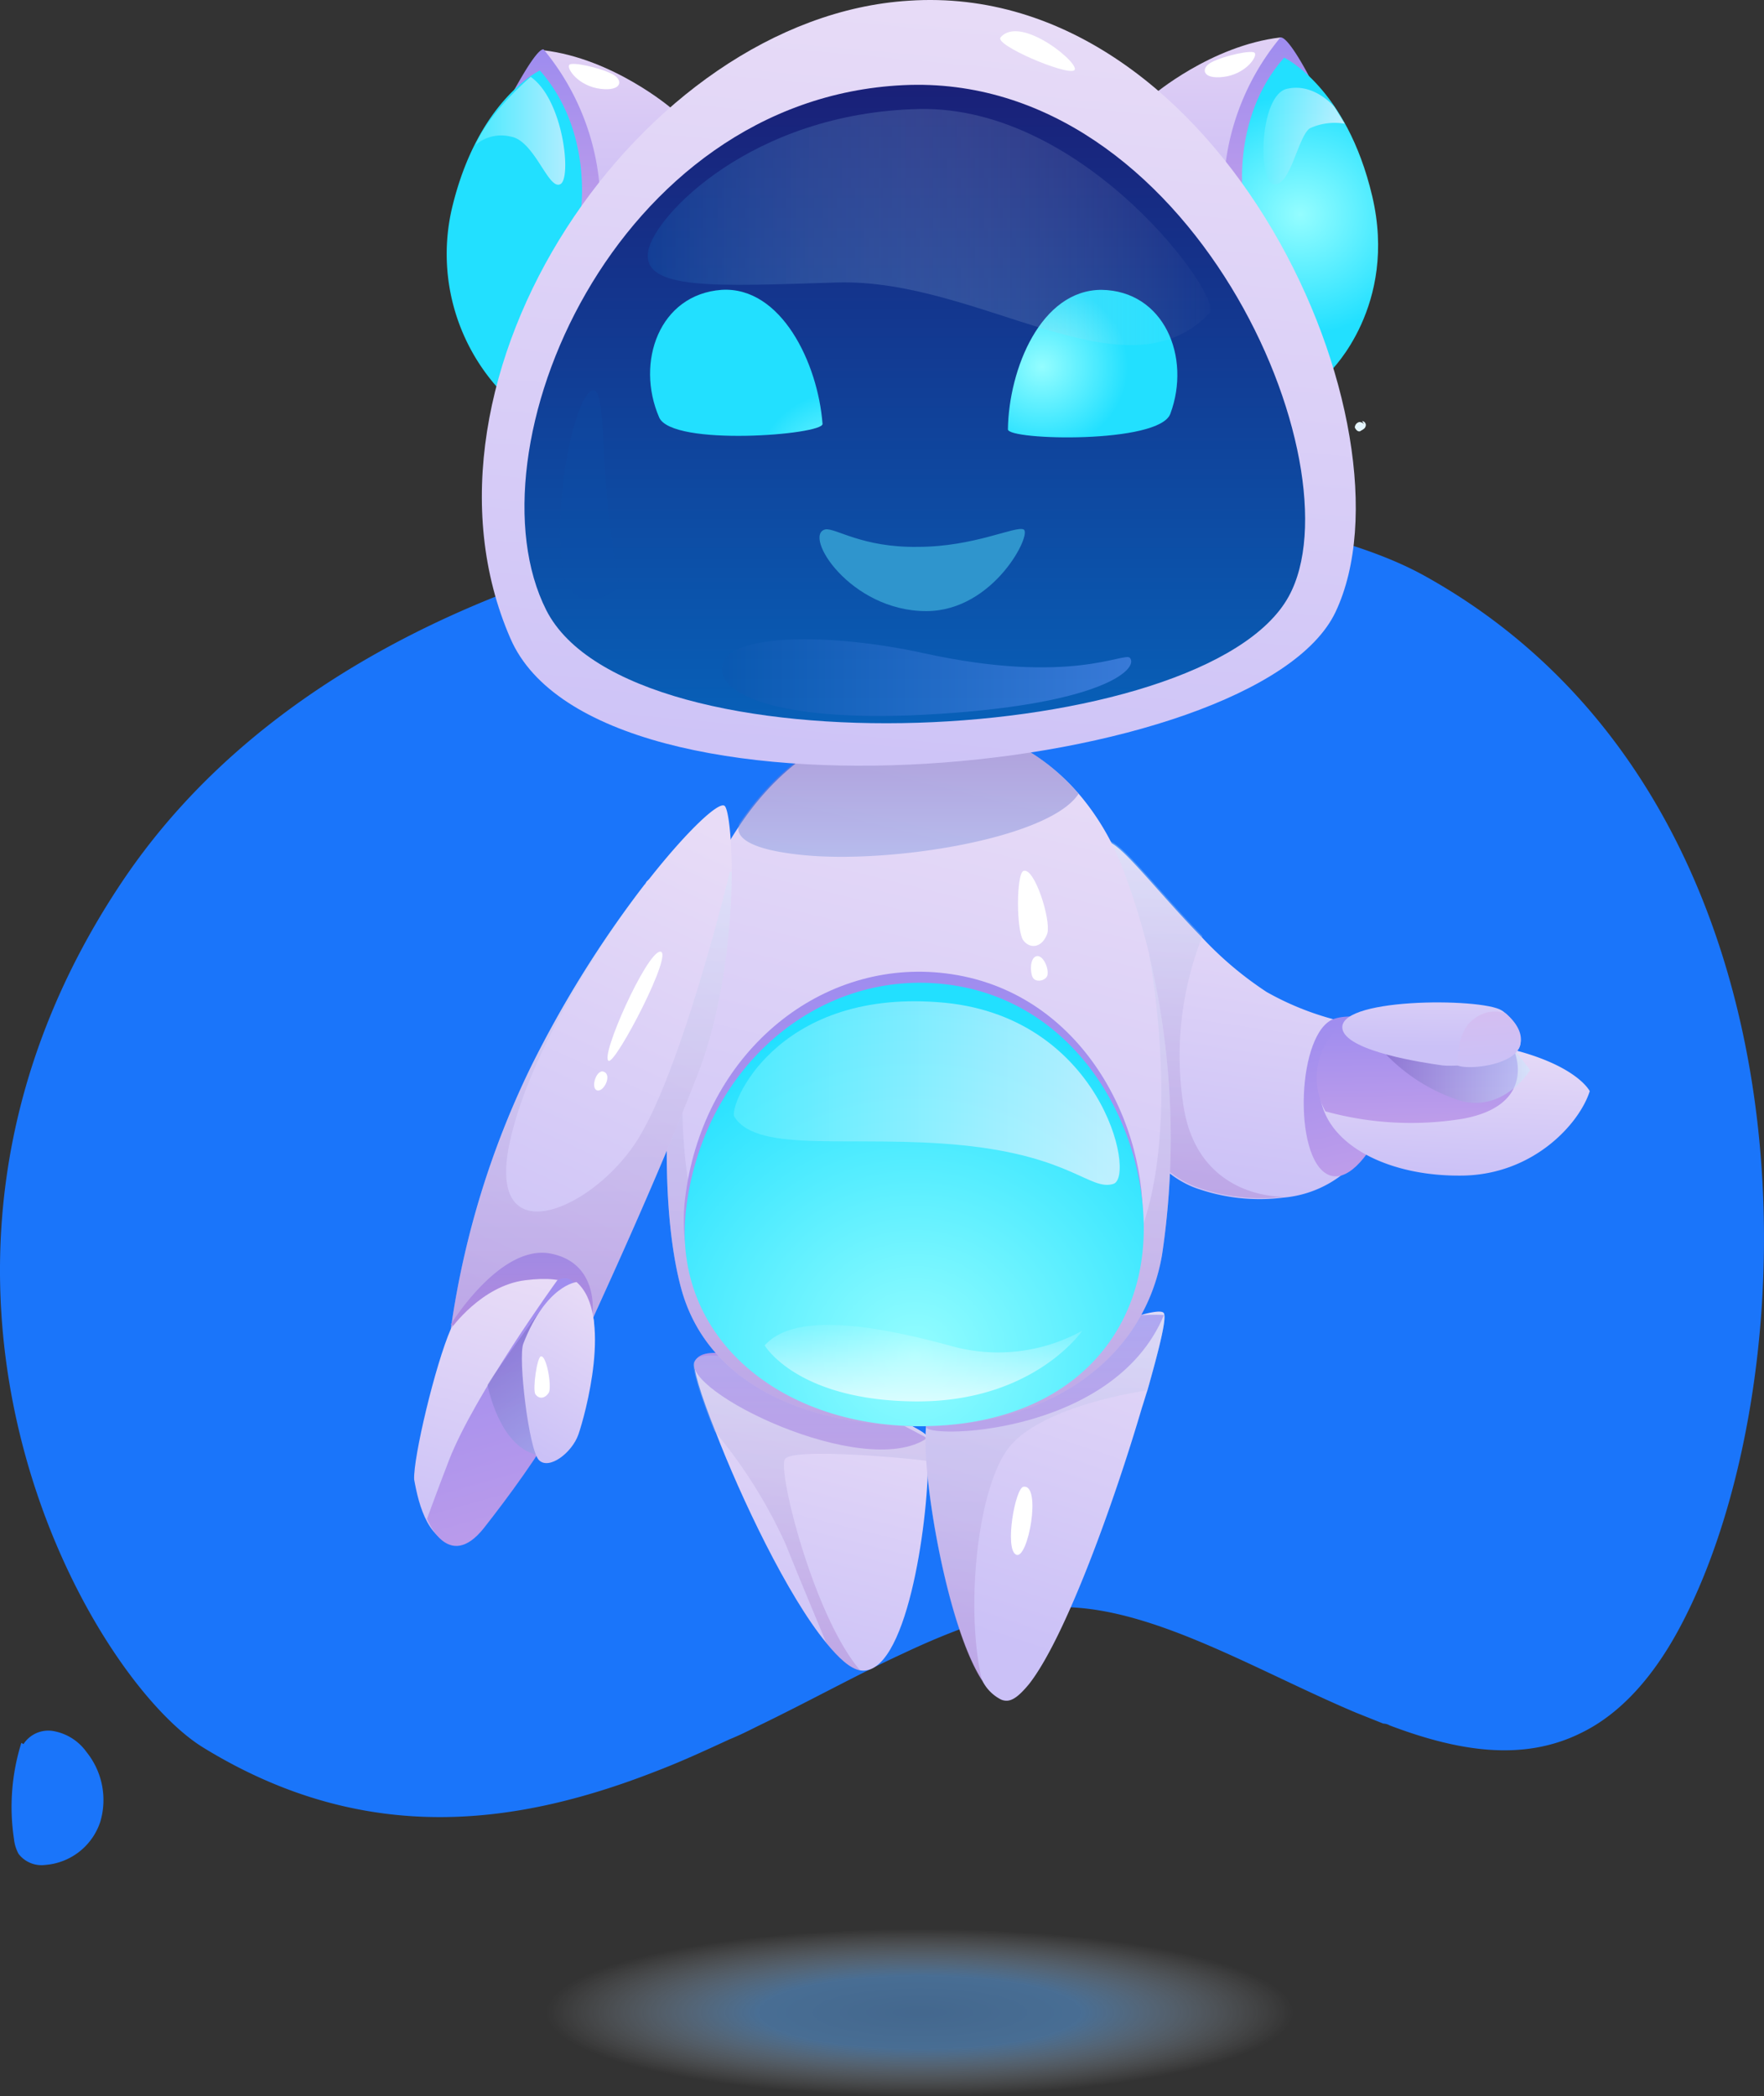 <svg xmlns="http://www.w3.org/2000/svg" xmlns:xlink="http://www.w3.org/1999/xlink" width="192.215" height="228.378" viewBox="0 0 192.215 228.378">
  <rect x="0" y="0" width="192.215" height="228.378" fill="#333333" stroke="none"/>
  <defs>
    <style>

    ellipse#Ellipse_51 {
	transition: all 100ms linear;
}

g#ranka-kaire {
  transition: all 100ms linear;
  transform-box: fill-box;
}

g#ranka-desine {
  transition: all 100ms linear;
  transform-box: fill-box;
}

g#Group_673{
	transition: all 100ms linear;
}

g#Component_28_4:hover g#ranka-kaire {
	transition: all 100ms linear;
  transform-box: fill-box;
	transform: translate(5px, -14px) rotate(26deg);
}

g#Component_28_4:hover g#ranka-desine {
	transition: all 100ms linear;
  transform-box: fill-box;
	transform: translate(1px, 0px) rotate(-14deg);
}

g#Component_28_4:hover ellipse#Ellipse_51 {
	transition: all 100ms linear;
	ry: 7.6px;
	rx: 35.8px;
}

g#Component_28_4:hover g#Group_673 {
	transition: all 100ms linear;
	transform:translate(-986.473px, -617.122px);
}


      .cls-1 {
        fill: #1a75fa;
      }

      .cls-2 {
        fill: #e5f6ff;
      }

      .cls-22, .cls-29, .cls-3, .cls-37, .cls-38, .cls-47 {
        opacity: 0.5;
      }

      .cls-3 {
        fill: url(#radial-gradient);
      }

      .cls-4 {
        fill: url(#linear-gradient);
      }

      .cls-5 {
        fill: url(#linear-gradient-2);
      }

      .cls-10, .cls-18, .cls-26, .cls-44, .cls-6 {
        opacity: 0.3;
      }

      .cls-6 {
        fill: url(#linear-gradient-3);
      }

      .cls-7 {
        fill: url(#linear-gradient-4);
      }

      .cls-8 {
        fill: url(#linear-gradient-5);
      }

      .cls-9 {
        fill: #fff;
      }

      .cls-10 {
        fill: url(#linear-gradient-6);
      }

      .cls-11 {
        fill: url(#linear-gradient-7);
      }

      .cls-12 {
        fill: url(#linear-gradient-8);
      }

      .cls-13 {
        fill: url(#radial-gradient-2);
      }

      .cls-14 {
        fill: url(#linear-gradient-9);
      }

      .cls-15 {
        fill: url(#linear-gradient-10);
      }

      .cls-16 {
        fill: url(#radial-gradient-3);
      }

      .cls-17 {
        fill: url(#linear-gradient-11);
      }

      .cls-18 {
        fill: url(#linear-gradient-12);
      }

      .cls-19 {
        fill: url(#linear-gradient-13);
      }

      .cls-20 {
        fill: url(#linear-gradient-14);
      }

      .cls-21 {
        fill: url(#linear-gradient-15);
      }

      .cls-22 {
        fill: url(#linear-gradient-16);
      }

      .cls-23 {
        fill: url(#linear-gradient-17);
      }

      .cls-24 {
        fill: url(#linear-gradient-18);
      }

      .cls-25 {
        fill: url(#linear-gradient-19);
      }

      .cls-26 {
        fill: url(#linear-gradient-20);
      }

      .cls-27 {
        fill: url(#linear-gradient-21);
      }

      .cls-28 {
        fill: url(#radial-gradient-4);
      }

      .cls-29 {
        fill: url(#linear-gradient-22);
      }

      .cls-30, .cls-31, .cls-40, .cls-41 {
        opacity: 0.72;
      }

      .cls-30 {
        fill: url(#linear-gradient-23);
      }

      .cls-31 {
        fill: url(#linear-gradient-24);
      }

      .cls-32 {
        fill: url(#linear-gradient-25);
      }

      .cls-33 {
        fill: url(#linear-gradient-26);
      }

      .cls-34 {
        fill: url(#radial-gradient-5);
      }

      .cls-35 {
        fill: url(#radial-gradient-6);
      }

      .cls-36 {
        fill: #2f95cd;
      }

      .cls-37 {
        fill: url(#linear-gradient-27);
      }

      .cls-38 {
        fill: url(#linear-gradient-28);
      }

      .cls-39 {
        opacity: 0.2;
        fill: url(#linear-gradient-29);
      }

      .cls-40 {
        fill: url(#linear-gradient-30);
      }

      .cls-41 {
        fill: url(#linear-gradient-31);
      }

      .cls-42 {
        fill: url(#linear-gradient-32);
      }

      .cls-43 {
        fill: url(#linear-gradient-33);
      }

      .cls-44 {
        fill: url(#linear-gradient-34);
      }

      .cls-45 {
        fill: url(#linear-gradient-35);
      }

      .cls-46 {
        fill: url(#linear-gradient-36);
      }

      .cls-47 {
        fill: url(#linear-gradient-37);
      }

      .cls-48 {
        fill: url(#linear-gradient-38);
      }
    </style>
    <radialGradient id="radial-gradient" cx="0.5" cy="0.498" r="0.501" gradientUnits="objectBoundingBox">
      <stop offset="0" stop-color="#559dea"/>
      <stop offset="0.431" stop-color="#5ea9f5"/>
      <stop offset="1" stop-color="#fff" stop-opacity="0"/>
    </radialGradient>
    <linearGradient id="linear-gradient" x1="-0.393" y1="0.91" x2="-0.221" y2="-0.106" gradientUnits="objectBoundingBox">
      <stop offset="0" stop-color="#cbc1f7"/>
      <stop offset="1" stop-color="#e8dcf7"/>
    </linearGradient>
    <linearGradient id="linear-gradient-2" x1="-0.251" y1="0.845" x2="-0.251" y2="-0.46" gradientUnits="objectBoundingBox">
      <stop offset="0" stop-color="#be9dea"/>
      <stop offset="1" stop-color="#9e8cef"/>
    </linearGradient>
    <linearGradient id="linear-gradient-3" x1="-0.246" y1="0.924" x2="-0.246" y2="-0.146" gradientUnits="objectBoundingBox">
      <stop offset="0" stop-color="#9d68c2"/>
      <stop offset="1" stop-color="#ccedff"/>
    </linearGradient>
    <linearGradient id="linear-gradient-4" x1="0.988" y1="0.987" x2="1.205" y2="-0.074" xlink:href="#linear-gradient"/>
    <linearGradient id="linear-gradient-5" x1="1.153" y1="1.122" x2="1.153" y2="-0.163" xlink:href="#linear-gradient-2"/>
    <linearGradient id="linear-gradient-6" x1="1.153" y1="1.013" x2="1.153" y2="-0.049" xlink:href="#linear-gradient-3"/>
    <linearGradient id="linear-gradient-7" x1="0.498" y1="0.999" x2="0.498" gradientUnits="objectBoundingBox">
      <stop offset="0" stop-color="#b9acf4"/>
      <stop offset="1" stop-color="#e1d1f5"/>
    </linearGradient>
    <linearGradient id="linear-gradient-8" x1="0.5" y1="1.002" x2="0.5" y2="0" xlink:href="#linear-gradient-2"/>
    <radialGradient id="radial-gradient-2" cx="0.498" cy="0.501" r="0.385" gradientTransform="translate(-0.649) scale(2.299 1)" gradientUnits="objectBoundingBox">
      <stop offset="0" stop-color="#94fdff"/>
      <stop offset="1" stop-color="#22e0ff"/>
    </radialGradient>
    <linearGradient id="linear-gradient-9" x1="-5.208" y1="0.998" x2="-5.208" y2="-0.002" xlink:href="#linear-gradient-7"/>
    <linearGradient id="linear-gradient-10" x1="-10.99" y1="1.005" x2="-10.99" y2="0.002" xlink:href="#linear-gradient-2"/>
    <radialGradient id="radial-gradient-3" cx="0.504" cy="0.499" r="0.383" gradientTransform="matrix(-2.361, 0, 0, 1, -20.749, 0)" xlink:href="#radial-gradient-2"/>
    <linearGradient id="linear-gradient-11" x1="0.421" y1="0.98" x2="0.547" y2="0.045" xlink:href="#linear-gradient"/>
    <linearGradient id="linear-gradient-12" x1="0.499" y1="0.999" x2="0.499" y2="-0.001" xlink:href="#linear-gradient-3"/>
    <linearGradient id="linear-gradient-13" x1="0.598" y1="0.985" x2="0.431" y2="0.002" xlink:href="#linear-gradient-2"/>
    <linearGradient id="linear-gradient-14" x1="0.46" y1="0.994" x2="0.524" y2="0.062" xlink:href="#linear-gradient"/>
    <linearGradient id="linear-gradient-15" x1="0.525" y1="1.009" x2="0.472" y2="-0.044" xlink:href="#linear-gradient-2"/>
    <linearGradient id="linear-gradient-16" y1="0.503" x2="1.001" y2="0.503" gradientUnits="objectBoundingBox">
      <stop offset="0" stop-color="#755cbb"/>
      <stop offset="1" stop-color="#ccedff"/>
    </linearGradient>
    <linearGradient id="linear-gradient-17" x1="2.766" y1="0.808" x2="2.832" y2="-0.663" xlink:href="#linear-gradient"/>
    <linearGradient id="linear-gradient-18" x1="0.522" y1="0.967" x2="0.437" y2="0.014" gradientUnits="objectBoundingBox">
      <stop offset="0" stop-color="#cbc1f7"/>
      <stop offset="1" stop-color="#d4bef1"/>
    </linearGradient>
    <linearGradient id="linear-gradient-19" x1="0.428" y1="0.998" x2="0.602" y2="0.007" xlink:href="#linear-gradient"/>
    <linearGradient id="linear-gradient-20" x1="0.499" y1="1" x2="0.499" y2="-0.001" xlink:href="#linear-gradient-3"/>
    <linearGradient id="linear-gradient-21" x1="0.499" y1="0.999" x2="0.499" y2="-0.001" xlink:href="#linear-gradient-2"/>
    <radialGradient id="radial-gradient-4" cx="0.517" cy="0.845" r="0.763" gradientTransform="translate(0.017) scale(0.966 1)" xlink:href="#radial-gradient-2"/>
    <linearGradient id="linear-gradient-22" x1="0.5" y1="1.002" x2="0.5" y2="0.003" gradientUnits="objectBoundingBox">
      <stop offset="0" stop-color="#8da4e5"/>
      <stop offset="1" stop-color="#755cbb"/>
    </linearGradient>
    <linearGradient id="linear-gradient-23" x1="0.501" y1="1" x2="0.501" y2="-0.004" gradientUnits="objectBoundingBox">
      <stop offset="0" stop-color="#fff" stop-opacity="0.969"/>
      <stop offset="1" stop-color="#fff" stop-opacity="0"/>
    </linearGradient>
    <linearGradient id="linear-gradient-24" x1="-0.001" y1="0.497" x2="0.998" y2="0.497" gradientUnits="objectBoundingBox">
      <stop offset="0" stop-color="#59eeff"/>
      <stop offset="1" stop-color="#eff4ff"/>
    </linearGradient>
    <linearGradient id="linear-gradient-25" x1="0.46" y1="1.013" x2="0.571" y2="0.004" xlink:href="#linear-gradient"/>
    <linearGradient id="linear-gradient-26" x1="0.5" y1="1" x2="0.5" y2="-0.001" gradientUnits="objectBoundingBox">
      <stop offset="0" stop-color="#0665bd"/>
      <stop offset="1" stop-color="#1a1f77"/>
    </linearGradient>
    <radialGradient id="radial-gradient-5" cx="0.525" cy="0.522" r="0.539" gradientTransform="matrix(-0.863, -0.133, -0.116, 0.991, 0.699, 0.05)" xlink:href="#radial-gradient-2"/>
    <radialGradient id="radial-gradient-6" cx="0.464" cy="0.528" r="0.544" gradientTransform="matrix(0.832, -0.188, 0.159, 0.982, 0.619, 0.772)" xlink:href="#radial-gradient-2"/>
    <linearGradient id="linear-gradient-27" x1="-0.001" y1="0.5" x2="1" y2="0.5" gradientUnits="objectBoundingBox">
      <stop offset="0" stop-color="#0d49a1"/>
      <stop offset="1" stop-color="#fff" stop-opacity="0"/>
    </linearGradient>
    <linearGradient id="linear-gradient-28" x1="-0.001" y1="0.501" x2="1" y2="0.501" gradientUnits="objectBoundingBox">
      <stop offset="0" stop-color="#0a56ae"/>
      <stop offset="1" stop-color="#6a9bff"/>
    </linearGradient>
    <linearGradient id="linear-gradient-29" x1="1.74" y1="-0.415" x2="1.74" y2="-1.414" gradientUnits="objectBoundingBox">
      <stop offset="0" stop-color="#0b52aa"/>
      <stop offset="1" stop-color="#6a9bff"/>
    </linearGradient>
    <linearGradient id="linear-gradient-30" x1="-0.004" y1="0.502" x2="0.997" y2="0.502" xlink:href="#linear-gradient-24"/>
    <linearGradient id="linear-gradient-31" x1="-0.001" y1="0.498" x2="1" y2="0.498" xlink:href="#linear-gradient-24"/>
    <linearGradient id="linear-gradient-32" x1="0.398" y1="1.015" x2="0.645" y2="-0.021" xlink:href="#linear-gradient"/>
    <linearGradient id="linear-gradient-33" x1="0.502" y1="0.998" x2="0.502" y2="0.001" xlink:href="#linear-gradient-2"/>
    <linearGradient id="linear-gradient-34" x1="0.499" y1="1" x2="0.499" y2="0" xlink:href="#linear-gradient-3"/>
    <linearGradient id="linear-gradient-35" x1="0.394" y1="1.017" x2="0.585" y2="-0.014" xlink:href="#linear-gradient"/>
    <linearGradient id="linear-gradient-36" x1="0.567" y1="0.974" x2="0.409" y2="0.026" xlink:href="#linear-gradient-2"/>
    <linearGradient id="linear-gradient-37" x1="0.707" y1="1.01" x2="0.436" y2="0.024" xlink:href="#linear-gradient-22"/>
    <linearGradient id="linear-gradient-38" x1="0.313" y1="1" x2="0.626" y2="-0.009" xlink:href="#linear-gradient"/>
  </defs>
  <g id="Component_28_4" data-name="Component 28 – 4" transform="translate(0 20)">
    <g id="deme" transform="translate(-986.473 -577.122)">
      <path id="Path_651" data-name="Path 651" class="cls-1" d="M1170.1,733.3c-3.3,6.6-7.2,10.6-11.3,12.6-6.4,3.2-13.5,2-20.9-.8a1.444,1.444,0,0,0-.7-.2l-3-1.2c-11.6-4.9-23.6-12.4-34-11.4-4.7.5-9.9,2.4-15.4,5-5,2.3-10.2,5.2-15.8,7.9-1,.5-2,1-3,1.4-2.6,1.2-5.2,2.4-7.8,3.4-15,5.9-31.7,8.5-49.6-2.5-12.5-7.7-37.6-51.2-8.9-94.2,31.9-47.8,117.2-47.1,141.9-33.5C1185.2,643.9,1184,705.8,1170.1,733.3Z"/>
      <g id="Group_671" data-name="Group 671">
        <path id="Path_652" data-name="Path 652" class="cls-1" d="M988.8,747a23.36,23.36,0,0,0-.8,10.5,4.285,4.285,0,0,0,.5,1.6,3.152,3.152,0,0,0,2.9,1.2,6.867,6.867,0,0,0,6-4.7,8.324,8.324,0,0,0-1.5-7.6,5.644,5.644,0,0,0-3.7-2.3,3.228,3.228,0,0,0-3.5,2.1.625.625,0,0,0,1.1-.2Z"/>
        <path id="Path_654" data-name="Path 654" class="cls-2" d="M1134.9,603a.43.43,0,0,1,.4.4.55.55,0,0,1-.3.5c-.1.1-.2.1-.3.2-.3.1-.5-.2-.6-.4a.634.634,0,0,1,.5-.6.675.675,0,0,1,.6.4Z"/>
        <path id="Path_655" data-name="Path 655" class="cls-2" d="M1133,607.4v.4c.2.1.5.1.6-.1s.1-.5-.1-.6a.337.337,0,0,0-.5.3Z"/>
      </g>
    </g>
    <ellipse id="Ellipse_51" data-name="Ellipse 51" class="cls-3" cx="40.8" cy="9.1" rx="40.8" ry="9.1" transform="translate(59.427 190.178)"/>
    <g id="Group_673" data-name="Group 673" transform="translate(-986.473 -597.122)">
      <path id="Path_658" data-name="Path 658" class="cls-4" d="M1087.6,736.2c0,7-2.4,23.7-7.4,22.9-1.1-.2-2.3-1.3-3.7-3-4.2-5.1-9.3-15.8-12.1-23.1-1.6-4-2.5-7-2.2-7.5,1.5-3.4,23.6,6.5,25,7.8C1087.5,733.4,1087.6,734.5,1087.6,736.2Z"/>
      <path id="Path_659" data-name="Path 659" class="cls-5" d="M1062.2,725.4c-1.7,3.2,18.4,13.1,25.3,8.4C1087.5,733.8,1064.4,721.1,1062.2,725.4Z"/>
      <path id="Path_660" data-name="Path 660" class="cls-6" d="M1072,736.1c-.8,1.4,3.2,17.2,8.2,23-1.1-.2-2.3-1.3-3.7-3-1.1-2.7-2.8-6.7-4.4-10.7a53.512,53.512,0,0,0-7.8-12.4c-1.6-4-2.5-7-2.2-7.5,1.5-3.4,23.6,6.5,25,7.8.3.2.4,1.4.4,3C1087.6,736.2,1072.8,734.7,1072,736.1Z"/>
      <path id="Path_661" data-name="Path 661" class="cls-7" d="M1111.5,728.6c-.2.6-.4,1.3-.6,1.9-3,10.2-8.3,25-12.3,30.1-1,1.2-1.8,1.9-2.6,1.8a1.422,1.422,0,0,1-.6-.2,4.617,4.617,0,0,1-1.9-2h0c-3.9-6-6.7-22.9-6.1-27.8a2.351,2.351,0,0,1,.4-1.2c3.3-3.2,24.7-12.6,25.5-11C1113.6,720.8,1112.8,724,1111.5,728.6Z"/>
      <path id="Path_662" data-name="Path 662" class="cls-8" d="M1087.4,732.5c-.8,1.4,20.3,1.3,25.9-12.1C1113.3,720.3,1095.2,719.6,1087.4,732.5Z"/>
      <path id="Path_663" data-name="Path 663" class="cls-9" d="M1098,739.1c-.9.1-2.1,6.8-.8,7.4S1100,738.8,1098,739.1Z"/>
      <path id="Path_664" data-name="Path 664" class="cls-10" d="M1111.5,728.6s-11.8,1.6-15.3,6.5c-3.4,4.9-4.5,17.8-2.7,25.2-3.9-6-6.7-22.9-6.1-27.8a2.351,2.351,0,0,1,.4-1.2c3.3-3.2,24.7-12.6,25.5-11C1113.6,720.8,1112.8,724,1111.5,728.6Z"/>
      <path id="Path_670" data-name="Path 670" class="cls-11" d="M1112.1,587.5s6.3-5.4,13.9-6.3c0,0,2.3,1.1,5.1,9.6s-2.3,25.1-2.3,25.1Z"/>
      <path id="Path_671" data-name="Path 671" class="cls-12" d="M1126,581.2a26.86,26.86,0,0,0-6.2,17.3l2.4,1.5,7-14.4S1126.9,581.1,1126,581.2Z"/>
      <path id="Path_672" data-name="Path 672" class="cls-13" d="M1122,599.3s-1.6-9.1,4.4-15.9c0,0,6.8,3.2,9.6,15.1s-4.5,19-4.5,19Z"/>
      <path id="Path_673" data-name="Path 673" class="cls-9" d="M1118.5,583.9c-1.2.6-1.1,1.9,1.3,1.6s3.7-2.2,3.4-2.6C1123,582.5,1119.8,583.2,1118.5,583.9Z"/>
      <path id="Path_674" data-name="Path 674" class="cls-14" d="M1059.6,588.9s-6.3-5.4-13.9-6.3c0,0-2.3,1.1-5.1,9.6-2.7,8.4,2.3,25.1,2.3,25.1Z"/>
      <path id="Path_675" data-name="Path 675" class="cls-15" d="M1045.7,582.5a26.86,26.86,0,0,1,6.2,17.3l-2.4,1.5-7-14.4C1042.5,587,1044.9,582.4,1045.7,582.5Z"/>
      <path id="Path_676" data-name="Path 676" class="cls-16" d="M1049.7,600.7s1.6-9.1-4.4-15.9c0,0-6.8,3.2-9.6,15.1a21.918,21.918,0,0,0,5.3,19.8Z"/>
      <path id="Path_677" data-name="Path 677" class="cls-9" d="M1053.2,585.2c1.2.6,1.1,1.9-1.3,1.6s-3.7-2.2-3.4-2.6C1048.7,583.8,1051.9,584.5,1053.2,585.2Z"/>
      <g id="ranka-desine">
        <path id="Path_656" data-name="Path 656" class="cls-17" d="M1138.5,689.2s0,8.2-3.3,13.3a12.143,12.143,0,0,1-8.9,5.1,20.536,20.536,0,0,1-9.1-.9c-7.1-2.2-11.7-13.2-14.2-24s3.5-14.1,4.4-13.8c1.6.6,5.5,5.7,10,10.3a38.383,38.383,0,0,0,7.1,6,31.269,31.269,0,0,0,14,4Z"/>
        <path id="Path_657" data-name="Path 657" class="cls-18" d="M1126.4,707.5a20.536,20.536,0,0,1-9.1-.9c-7.1-2.2-11.7-13.2-14.2-24s3.5-14.1,4.4-13.8c1.6.6,5.5,5.7,10,10.3a35.456,35.456,0,0,0-2.1,18.3C1116.9,707.9,1126.4,707.5,1126.4,707.5Z"/>
        <path id="Path_694" data-name="Path 694" class="cls-19" d="M1131.9,688.1c-4.1,1.3-4.6,15.2-.7,17s9.4-10.4,7.3-16C1138.5,689.2,1134.9,687.2,1131.9,688.1Z"/>
        <path id="Path_695" data-name="Path 695" class="cls-20" d="M1132.2,689.8a8.18,8.18,0,0,0-1.7,7.6c1.2,4.7,7.5,7.9,15.3,7.8s12.8-5.7,13.9-9.2c0,0-1.4-2.9-9.1-4.7-5.2-1.2-12.2-2.1-12.2-2.1a12.486,12.486,0,0,0-6.2.6Z"/>
        <path id="Path_696" data-name="Path 696" class="cls-21" d="M1130.9,698.2a35,35,0,0,0,15,.8c8.1-1.5,5.6-7.3,5.6-7.3a35.358,35.358,0,0,0-7.6-2.7c-3.6-.7-11.5,0-11.5,0a7.5,7.5,0,0,0-1.5,9.2Z"/>
        <path id="Path_697" data-name="Path 697" class="cls-22" d="M1137.5,692a19.544,19.544,0,0,0,8.3,5.1c4.7,1.1,7.4-3.4,7.4-3.4l-1.6-2.1Z"/>
        <path id="Path_698" data-name="Path 698" class="cls-23" d="M1132.8,689.4c-1.2-3.6,15.1-3.6,17.3-2.2,1,.6,2.6,2.8,1.9,4.1s-6,2.1-8.3,1.9C1141.5,692.9,1133.6,691.7,1132.8,689.4Z"/>
        <path id="Path_699" data-name="Path 699" class="cls-24" d="M1145.3,693.2s-.2-3.6,1.7-5a3.67,3.67,0,0,1,3.5-.7s2.4,1.8,1.5,3.8C1151.1,693.2,1146.5,693.7,1145.3,693.2Z"/>
      </g>
      <path id="Path_678" data-name="Path 678" class="cls-25" d="M1113.1,713.8c-1.9,11.2-12,18.7-26.4,18.7-12.6,0-23.2-4.7-26-15s-1.7-29.4,2-41.2a38.615,38.615,0,0,1,2-5.1h0a28.618,28.618,0,0,1,2.4-4.2h0c4.6-6.9,11.3-11.4,18.9-11.4a22.973,22.973,0,0,1,18.1,8.1,27.211,27.211,0,0,1,4.5,7.5,76.155,76.155,0,0,1,3.1,9.9v.1A85.934,85.934,0,0,1,1113.1,713.8Z"/>
      <path id="Path_679" data-name="Path 679" class="cls-26" d="M1113.1,713.8c-1.9,11.2-12,18.7-26.4,18.7-12.6,0-23.2-4.7-26-15s-1.7-29.4,2-41.2a38.615,38.615,0,0,1,2-5.1h0s-7.6,25.2-1.5,41.3,34.4,15.7,44,5c9.1-10.1,4.9-34,4.5-36.3A85.934,85.934,0,0,1,1113.1,713.8Z"/>
      <path id="Path_680" data-name="Path 680" class="cls-27" d="M1061.2,707.1c2.1-15.1,14.3-25.3,27.7-24,14.5,1.4,22.3,15.2,22.1,27.1s-8.9,21.1-24.4,21.1S1059.2,721.2,1061.2,707.1Z"/>
      <path id="Path_681" data-name="Path 681" class="cls-28" d="M1061.3,708.3c2.1-15.1,14.3-25.3,27.7-24,14.5,1.4,22.3,15.2,22.1,27.1s-8.9,21.1-24.4,21.1C1071.1,732.5,1059.3,722.4,1061.3,708.3Z"/>
      <path id="Path_682" data-name="Path 682" class="cls-29" d="M1104,663.6c-3.1,4.8-20,7.6-29.8,6.7-8.5-.8-7.2-3.1-7.2-3.4h0c4.6-6.9,11.3-11.4,18.9-11.4a23.138,23.138,0,0,1,18.1,8.1Z"/>
      <path id="Path_683" data-name="Path 683" class="cls-9" d="M1098,672c-.8.3-.8,6.6,0,7.6s2.1.7,2.6-.8C1101,677.3,1099.2,671.6,1098,672Z"/>
      <path id="Path_684" data-name="Path 684" class="cls-9" d="M1099.4,681.3c-.7.2-.7,1.7-.4,2.3s1.4.4,1.6-.2C1100.8,682.6,1100.1,681.1,1099.4,681.3Z"/>
      <path id="Path_685" data-name="Path 685" class="cls-30" d="M1069.8,723.7s3.5,6,16.4,6.1,18.2-7.7,18.2-7.7a18.981,18.981,0,0,1-14.5,1.6C1081.4,721.4,1073,720.1,1069.8,723.7Z"/>
      <path id="Path_686" data-name="Path 686" class="cls-31" d="M1066.5,698.8c2.6,4.1,13.1,1.9,24.9,3.1s13.9,5,16.4,4.2-1.4-18.6-19.2-19.8C1070.9,685,1065.8,697.7,1066.5,698.8Z"/>
      <path id="Path_687" data-name="Path 687" class="cls-32" d="M1042.1,646.7c9.6,22.1,81.3,15.2,89.9-2.9,9.4-19.9-12.2-68.9-46.5-66.6C1056.3,579,1029.7,618.3,1042.1,646.7Z"/>
      <path id="Path_688" data-name="Path 688" class="cls-33" d="M1046,643.6c9.2,18.1,71.8,15.1,80.9-1.5,7.8-14.2-10.6-57.2-42-55.7C1053.4,587.9,1037.2,626.2,1046,643.6Z"/>
      <path id="Path_689" data-name="Path 689" class="cls-34" d="M1114,622.2c-1.2,3.3-17.7,2.9-17.7,1.7.1-6.6,3.6-15.2,10.2-15.2C1113.3,608.8,1116.3,616,1114,622.2Z"/>
      <path id="Path_690" data-name="Path 690" class="cls-35" d="M1058.3,622.6c1.4,3.2,17.9,1.9,17.8.7-.5-6.6-4.5-15-11-14.6C1058.3,609.2,1055.7,616.6,1058.3,622.6Z"/>
      <path id="Path_691" data-name="Path 691" class="cls-36" d="M1076.4,634.8c-2.5.6,2.7,8.9,11,8.9,7.4,0,11.6-8.5,10.6-8.9-.9-.4-5.4,1.9-11.5,1.9C1080.4,636.8,1077.5,634.6,1076.4,634.8Z"/>
      <path id="Path_700" data-name="Path 700" class="cls-9" d="M1095.5,581.2c-.7.8,7,4.1,8,3.6S1097.7,578.6,1095.5,581.2Z"/>
      <path id="Path_701" data-name="Path 701" class="cls-37" d="M1057.1,604.5c-.7,4.3,7.5,3.8,20.5,3.4,15.7-.5,31.5,13,40.7,3.3,1.5-1.6-13.5-22.6-31.7-22.2S1057.7,600.7,1057.1,604.5Z"/>
      <path id="Path_702" data-name="Path 702" class="cls-38" d="M1065.2,649.5c-.8,3.1,5.7,6.3,21.8,5.5,19.5-1,23.6-5,22.6-6.2-.6-.7-6.4,3-22.4-.5C1076.7,646,1066,646.2,1065.2,649.5Z"/>
      <path id="Path_703" data-name="Path 703" class="cls-39" d="M1047.8,639.8a41.235,41.235,0,0,1,.1-10.6c.8-6.1,2.4-10,3.4-9.5,1,.6.8,6.5,1.4,12.4a85.479,85.479,0,0,0,1.3,8.9S1049.8,645,1047.8,639.8Z"/>
      <path id="Path_704" data-name="Path 704" class="cls-40" d="M1131.9,588.8s-2.2-2.7-5.2-2-3.2,10.2-1.4,10.4,2.6-5.2,3.9-6.1a6.458,6.458,0,0,1,3.8-.5Z"/>
      <path id="Path_705" data-name="Path 705" class="cls-41" d="M1038.3,592.9a4.3,4.3,0,0,1,3.8-.9c2.6.4,4.1,5.8,5.4,5.2,1.3-.5.4-9.2-3.2-11.7C1044.3,585.5,1039.8,589.3,1038.3,592.9Z"/>
      <g id="ranka-kaire">
        <path id="Path_665" data-name="Path 665" class="cls-42" d="M1066.2,672.1c0,6-.9,14.7-3.6,21.8-4.5,11.7-11.3,26.3-11.5,26.8h0c-4.2,2.5-9.1,2.4-12.3,1.9a25.573,25.573,0,0,1-3.2-.7,95.691,95.691,0,0,1,8.7-28.5,120.12,120.12,0,0,1,12.4-19.9l.1-.1c0-.1.1-.1.1-.2l.1-.1.1-.1.1-.1h0c4.1-5.2,7.5-8.4,8.2-8C1065.8,665.1,1066.2,668,1066.2,672.1Z"/>
        <path id="Path_666" data-name="Path 666" class="cls-43" d="M1035.6,721.4s5.4-8.8,10.9-7.7,4.5,7,4.5,7a15.16,15.16,0,0,1-15.4.7Z"/>
        <path id="Path_667" data-name="Path 667" class="cls-44" d="M1066.2,672.1c0,6-.9,14.7-3.6,21.8-4.5,11.7-11.3,26.3-11.5,26.8h0l-12.3,1.9a25.573,25.573,0,0,1-3.2-.7,95.691,95.691,0,0,1,8.7-28.5,120.12,120.12,0,0,1,12.4-19.9c-2.3,3.1-12,16.4-14.6,27.7-3,12.9,9,7.9,13.9,0s10-29.1,10-29.1Z"/>
        <path id="Path_668" data-name="Path 668" class="cls-9" d="M1052.8,692.7c-1-.4,4.1-11.8,5.6-11.9C1060,680.7,1053.6,693,1052.8,692.7Z"/>
        <path id="Path_669" data-name="Path 669" class="cls-9" d="M1052.3,693.9c-.8-.4-1.5,1.7-.8,2S1053.2,694.3,1052.3,693.9Z"/>
        <path id="Path_692" data-name="Path 692" class="cls-45" d="M1035.6,721.9s3.3-4.7,8.1-5.3,6.5.7,7.4,4-5.9,15.5-14.3,24.7c-3.6.3-4.7-4.2-5.2-7C1031.5,735.9,1033.9,725.8,1035.6,721.9Z"/>
        <path id="Path_693" data-name="Path 693" class="cls-46" d="M1047.2,716.6s-9,12.4-11.8,19.6c-1.5,3.9-2.4,6.4-2.4,6.4s2.3,5.9,6.2,1c5.5-7,12.8-17.5,11.5-22.5C1049.5,716.7,1048.7,715.9,1047.2,716.6Z"/>
        <path id="Path_706" data-name="Path 706" class="cls-47" d="M1039.6,728s1.2,6.6,5.3,7.6l.6-15.9S1040.8,726,1039.6,728Z"/>
        <path id="Path_707" data-name="Path 707" class="cls-48" d="M1043.5,723.5c-.6,1.5.6,11.6,1.7,12.7s3.6-.8,4.3-2.8,3.8-13.1-.2-16.6C1049.3,716.8,1046,717.1,1043.5,723.5Z"/>
        <path id="Path_708" data-name="Path 708" class="cls-9" d="M1045.4,724.9c-.4.1-.9,3.5-.6,4.1.4.6,1.1.5,1.5-.2C1046.6,728,1046,724.7,1045.4,724.9Z"/>
      </g>
    </g>
  </g>
</svg>
